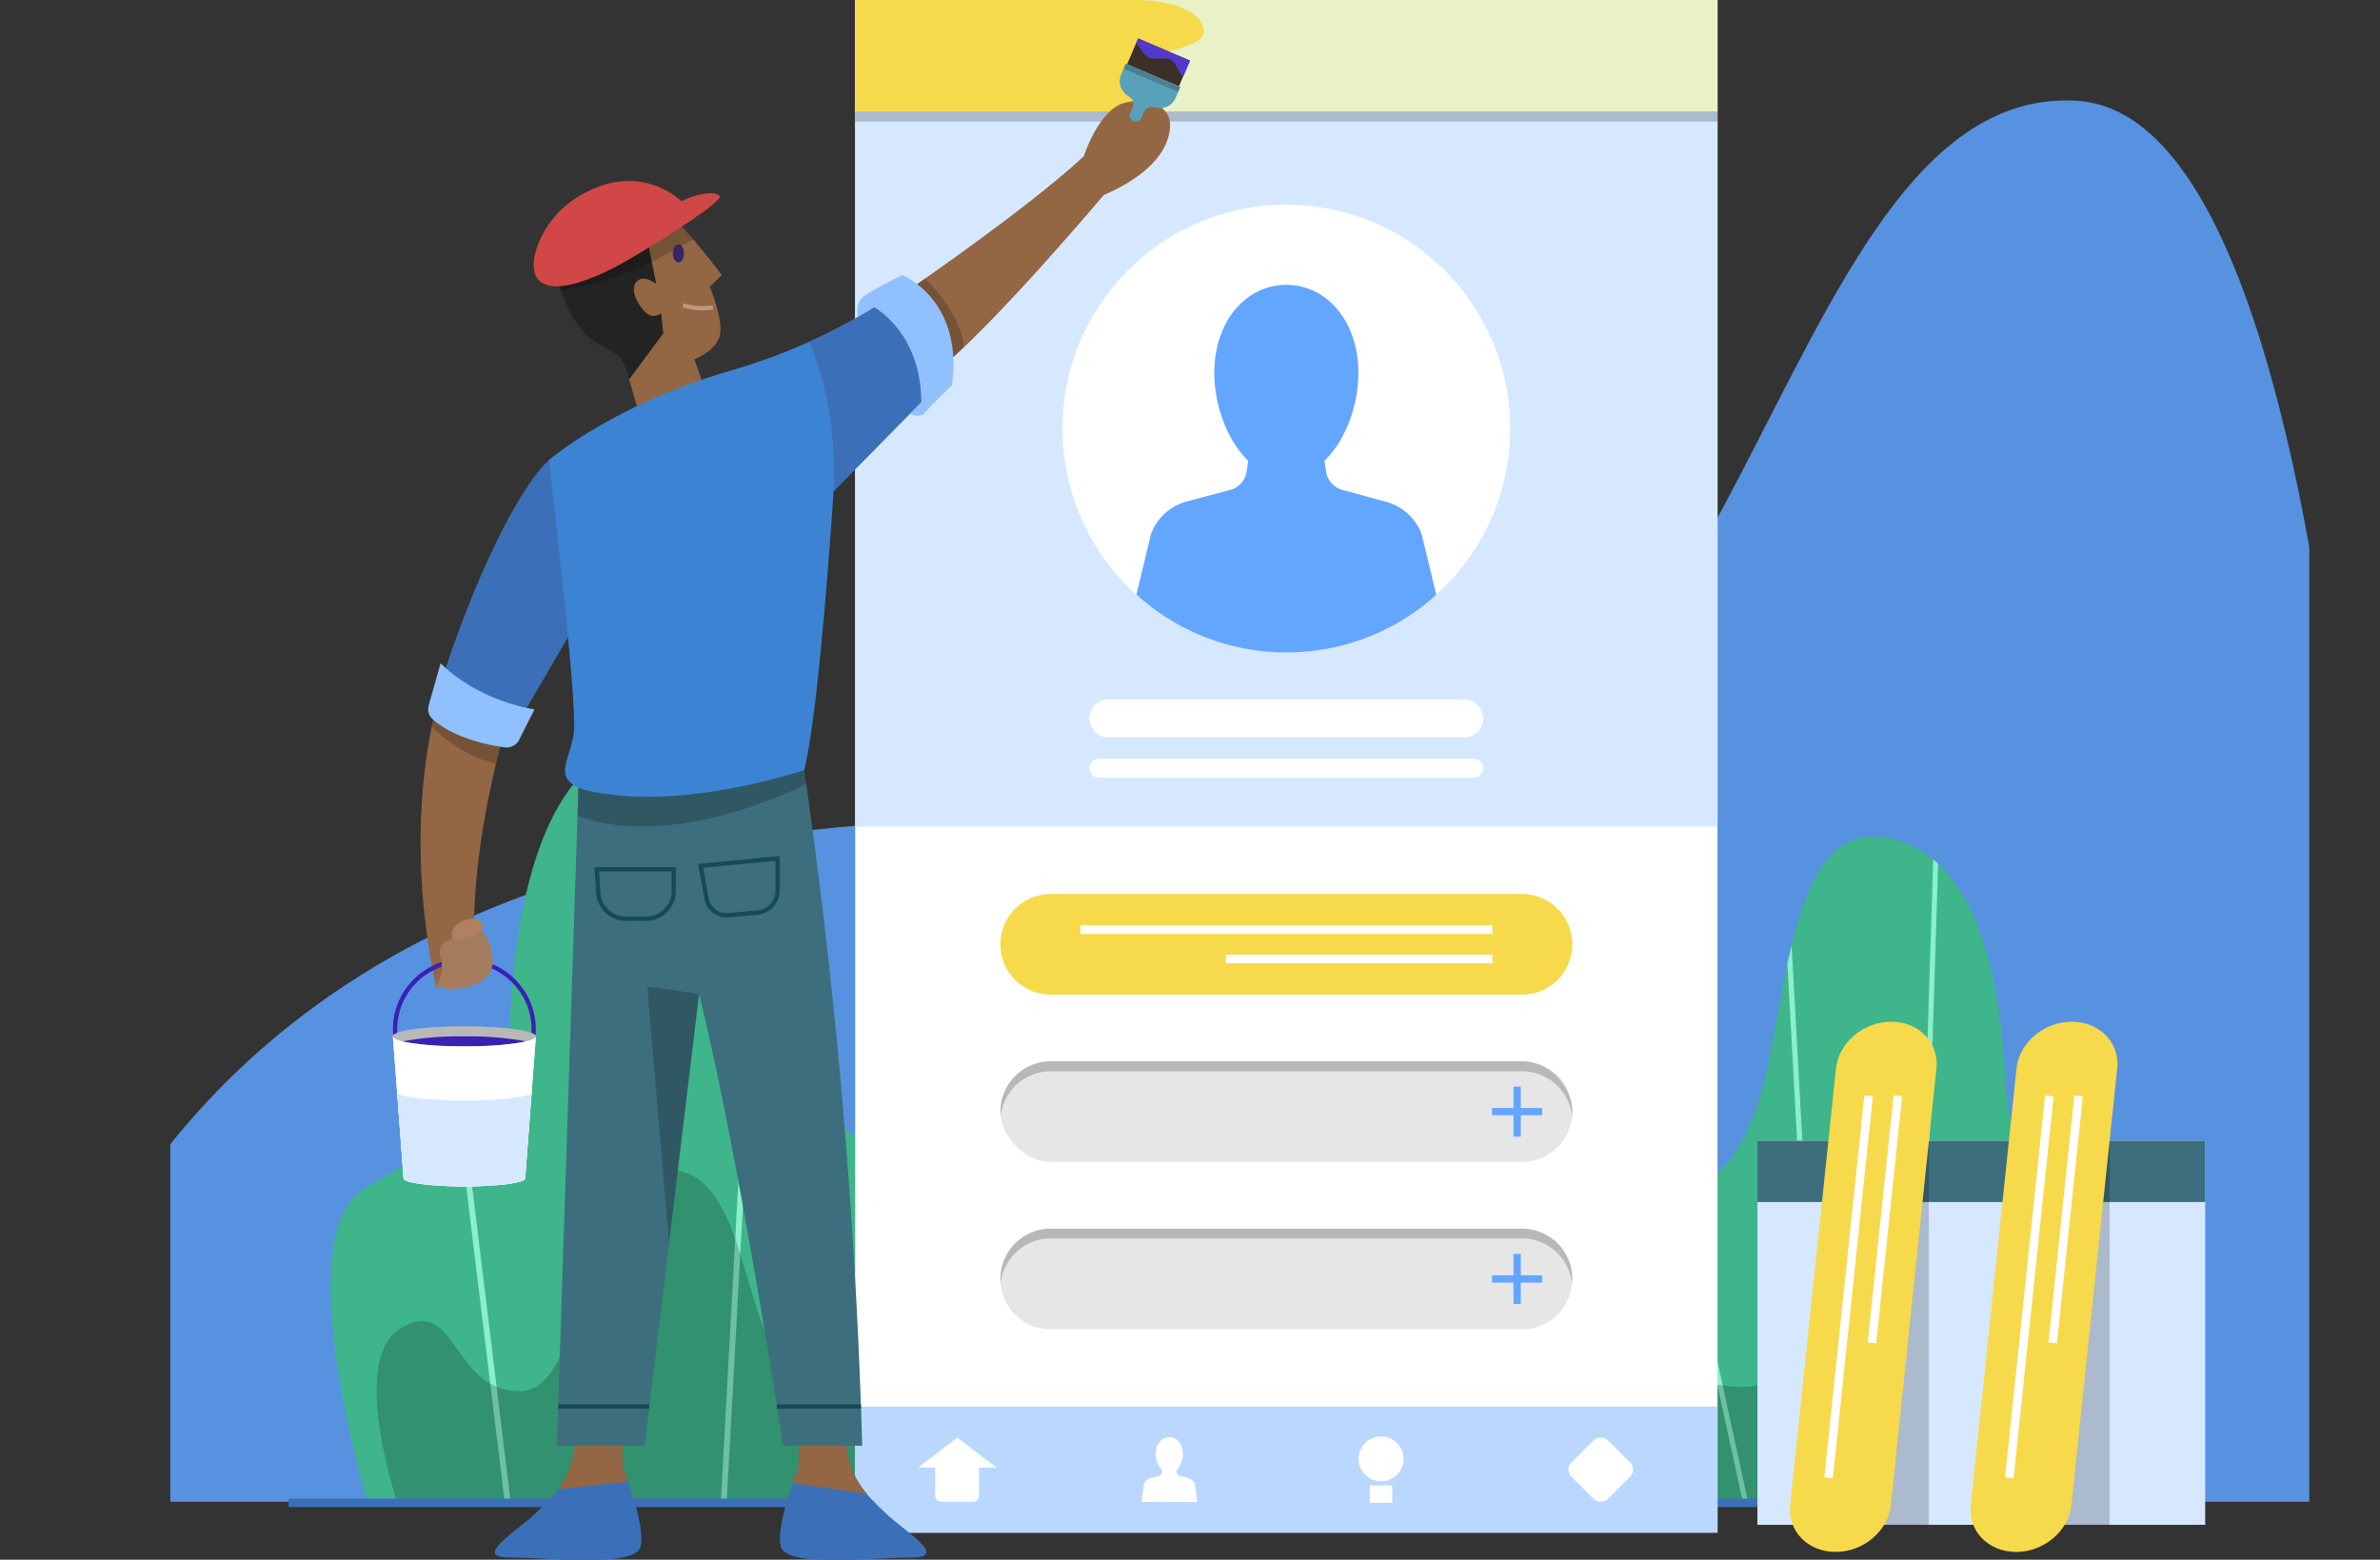 <svg xmlns="http://www.w3.org/2000/svg" xmlns:xlink="http://www.w3.org/1999/xlink" viewBox="0 0 556.34 364.67"><rect x="0" y="0" width="556.34" height="364.67" fill="#333333" stroke="none"/><defs><style>.cls-1,.cls-23,.cls-25,.cls-29,.cls-7{fill:none;}.cls-2{clip-path:url(#clip-path);}.cls-3{fill:#5792e0;}.cls-4{fill:#3eb58a;}.cls-5{fill:#89f0cb;}.cls-6{opacity:0.2;}.cls-7{stroke:#3b70b8;}.cls-16,.cls-23,.cls-25,.cls-29,.cls-7{stroke-miterlimit:10;}.cls-16,.cls-7{stroke-width:2px;}.cls-8{fill:#d6e8ff;}.cls-9{fill:#3c6e7d;}.cls-10{fill:#fff;}.cls-11{fill:#e6e6e6;}.cls-12{fill:#63a6ff;}.cls-13{fill:#bad8ff;}.cls-14{fill:#ffff81;opacity:0.45;}.cls-15,.cls-16{fill:#f7d94c;}.cls-16{stroke:#fff;}.cls-17{fill:#3b70b8;}.cls-18{fill:#936644;}.cls-19{fill:#3c84d3;}.cls-20{fill:#91c0ff;}.cls-21{fill:#232323;}.cls-22{fill:#d14747;}.cls-23{stroke:#bd997c;}.cls-24{fill:#382563;}.cls-25{stroke:#154a59;}.cls-26{fill:#3b2f27;}.cls-27{fill:#59a1b8;}.cls-28{fill:#5438cc;}.cls-29{stroke:#3c1fb3;}.cls-30{fill:#b8b8b8;}.cls-31{fill:#3c1fb3;}.cls-32{fill:#a57b5e;}.cls-33{fill:#af8162;}</style><clipPath id="clip-path" transform="translate(0 -85.45)"><rect class="cls-1" x="39.81" width="500" height="500"/></clipPath></defs><title>signup</title><g id="Layer_2" data-name="Layer 2"><g id="OBJECTS"><g class="cls-2"><path class="cls-3" d="M0,436.57H556.33S558.65,113,485.33,109s-76.6,184.08-185,172S40,276.13,0,436.57Z" transform="translate(0 -85.45)"/><path class="cls-4" d="M250.34,436.81c6.79-46.38-9.39-73.91-28.62-77.32C202,356,188.63,348.74,182.66,317.36S173,254.09,151,258.23s-29.87,32.16-31.71,64.32S103.63,351,84.79,363.65c-14.72,9.85-4.19,54.23,1.12,73.16Z" transform="translate(0 -85.45)"/><path class="cls-5" d="M177.79,292c-.35-1.65-.73-3.26-1.11-4.84l-8.2,149.67h1.38Z" transform="translate(0 -85.45)"/><path class="cls-5" d="M107.54,351.07,118,436.81h1.39L108.81,350.1C108.4,350.43,108,350.76,107.54,351.07Z" transform="translate(0 -85.45)"/><path class="cls-5" d="M138.64,264c-.46.38-.91.78-1.34,1.19l5.43,171.61h1.38Z" transform="translate(0 -85.45)"/><path class="cls-5" d="M234.76,366.05c-.37-.32-.74-.65-1.12-1l-25.19,71.72h1.46Z" transform="translate(0 -85.45)"/><path class="cls-5" d="M188.31,436.81h1.41l17.66-81.29-1.29-.57Z" transform="translate(0 -85.45)"/><path class="cls-6" d="M228.94,401c-9-6.26-27.11,6.26-41.58,4.65s-10.8-46.63-31-46.63-18.61,51.46-34.69,51.69S107,388.37,93.86,395.88c-10.8,6.2-3.79,32.06-1,40.93H223.1C228.06,425,235.13,405.27,228.94,401Z" transform="translate(0 -85.45)"/><path class="cls-4" d="M354.66,436.81c-5.91-40.38,8.17-64.34,24.92-67.31,17.2-3.05,28.79-9.35,34-36.67s8.4-55.07,27.6-51.47,26,28,27.6,56,13.6,24.8,30,35.78c12.81,8.57,3.65,47.2-1,63.68Z" transform="translate(0 -85.45)"/><path class="cls-5" d="M417.81,310.74c.31-1.44.64-2.84,1-4.22l7.14,130.29h-1.21Z" transform="translate(0 -85.45)"/><path class="cls-5" d="M479,362.17l-9.09,74.64h-1.21l9.19-75.48Q478.4,361.77,479,362.17Z" transform="translate(0 -85.45)"/><path class="cls-5" d="M451.9,286.39c.4.33.78.68,1.16,1l-4.73,149.39h-1.2Z" transform="translate(0 -85.45)"/><path class="cls-5" d="M368.22,375.22c.33-.29.65-.57,1-.84l21.92,62.43h-1.27Z" transform="translate(0 -85.45)"/><path class="cls-5" d="M408.66,436.81h-1.23l-15.37-70.76c.37-.16.75-.32,1.12-.5Z" transform="translate(0 -85.45)"/><path class="cls-6" d="M373.29,405.6c7.8-5.45,23.59,5.45,36.19,4s9.4-40.6,27-40.6,16.2,44.8,30.2,45,12.8-19.4,24.2-12.87c9.4,5.4,3.3,27.91.87,35.63H378.38C374.05,426.54,367.9,409.36,373.29,405.6Z" transform="translate(0 -85.45)"/><line class="cls-7" x1="67.48" y1="351.36" x2="500.81" y2="351.36"/><rect class="cls-8" x="410.81" y="266.71" width="104.67" height="89.8"/><rect class="cls-9" x="410.81" y="266.71" width="104.67" height="14.33"/><rect class="cls-10" x="121.52" y="163.84" width="358.34" height="201.57" transform="translate(565.32 -121.52) rotate(90)"/><path class="cls-11" d="M355.77,396.25H245.62a11.77,11.77,0,0,1-11.77-11.77h0a11.77,11.77,0,0,1,11.77-11.77H355.77a11.77,11.77,0,0,1,11.77,11.77h0A11.77,11.77,0,0,1,355.77,396.25Z" transform="translate(0 -85.45)"/><polygon class="cls-12" points="360.5 298.17 355.5 298.17 355.5 293.17 353.79 293.17 353.79 298.17 348.79 298.17 348.79 299.88 353.79 299.88 353.79 304.88 355.5 304.88 355.5 299.88 360.5 299.88 360.5 298.17"/><rect class="cls-11" x="233.85" y="248.13" width="133.69" height="23.54" rx="11.77"/><polygon class="cls-12" points="360.5 259.05 355.5 259.05 355.5 254.05 353.79 254.05 353.79 259.05 348.79 259.05 348.79 260.75 353.79 260.75 353.79 265.75 355.5 265.75 355.5 260.75 360.5 260.75 360.5 259.05"/><rect class="cls-13" x="285.95" y="328.27" width="29.48" height="201.57" transform="translate(729.75 42.91) rotate(90)"/><rect class="cls-8" x="204.07" y="81.29" width="193.24" height="201.57" transform="translate(482.77 -204.07) rotate(90)"/><rect class="cls-14" x="287.67" y="-2.31" width="26.05" height="201.57" transform="translate(399.17 -287.67) rotate(90)"/><path class="cls-15" d="M281.41,92.81c0-4.25-6.82-7.36-15.8-7.36h-65.7V111.5h65.7c10.46,0,2.92-8.81,2.92-11.47S281.41,97.06,281.41,92.81Z" transform="translate(0 -85.45)"/><rect class="cls-6" x="299.5" y="11.91" width="2.38" height="201.57" transform="translate(188 327.93) rotate(-90)"/><circle class="cls-10" cx="300.69" cy="100.2" r="52.33"/><path class="cls-12" d="M300.69,238a52.13,52.13,0,0,0,35.06-13.48l-3.45-14.22a12.28,12.28,0,0,0-8.34-7.54L313.84,200a5.28,5.28,0,0,1-3.87-4.32l-.37-2.48c4.76-4.65,7.93-12.66,7.93-20.58,0-12.22-7.54-20.57-16.84-20.57s-16.83,8.35-16.83,20.57c0,7.92,3.16,15.93,7.92,20.58l-.37,2.48a5.28,5.28,0,0,1-3.86,4.32l-10.13,2.7a12.3,12.3,0,0,0-8.34,7.54l-3.44,14.22A52.1,52.1,0,0,0,300.69,238Z" transform="translate(0 -85.45)"/><path class="cls-10" d="M342.29,257.86H259.1a4.4,4.4,0,0,1-4.41-4.41h0A4.41,4.41,0,0,1,259.1,249h83.19a4.42,4.42,0,0,1,4.41,4.41h0A4.41,4.41,0,0,1,342.29,257.86Z" transform="translate(0 -85.45)"/><path class="cls-10" d="M344.49,267.28h-87.6a2.21,2.21,0,0,1-2.2-2.21h0a2.21,2.21,0,0,1,2.2-2.21h87.6a2.21,2.21,0,0,1,2.21,2.21h0A2.21,2.21,0,0,1,344.49,267.28Z" transform="translate(0 -85.45)"/><path class="cls-10" d="M232.94,428.57l-9.17-7-9.16,7h4v6.56a1.44,1.44,0,0,0,1.44,1.44h7.35a1.44,1.44,0,0,0,1.44-1.44v-6.56Z" transform="translate(0 -85.45)"/><path class="cls-10" d="M279.89,436.64l-.58-4.19a2.32,2.32,0,0,0-1.58-1.42l-1.91-.51a1,1,0,0,1-.73-.82l-.07-.47a5.63,5.63,0,0,0,1.5-3.88c0-2.31-1.43-3.89-3.18-3.89s-3.18,1.58-3.18,3.89a5.63,5.63,0,0,0,1.5,3.88l-.07.47a1,1,0,0,1-.73.82L269,431a2.32,2.32,0,0,0-1.58,1.42l-.58,4.19Z" transform="translate(0 -85.45)"/><circle class="cls-10" cx="322.83" cy="341.09" r="5.25"/><rect class="cls-10" x="320.22" y="347.29" width="5.22" height="4.07"/><rect class="cls-10" x="368.16" y="423.04" width="12.04" height="12.04" rx="2.31" transform="translate(-193.79 304.8) rotate(-45)"/><path class="cls-15" d="M355.77,318H245.62a11.77,11.77,0,0,1-11.77-11.77h0a11.77,11.77,0,0,1,11.77-11.77H355.77a11.77,11.77,0,0,1,11.77,11.77h0A11.77,11.77,0,0,1,355.77,318Z" transform="translate(0 -85.45)"/><line class="cls-16" x1="252.53" y1="217.36" x2="348.86" y2="217.36"/><line class="cls-16" x1="286.57" y1="224.19" x2="348.86" y2="224.19"/><path class="cls-6" d="M367.54,345.35a11.77,11.77,0,0,0-11.77-11.77H245.62a11.77,11.77,0,0,0-11.77,11.77h0a11.17,11.17,0,0,0,.06,1.17,11.76,11.76,0,0,1,11.71-10.6H355.77a11.78,11.78,0,0,1,11.71,10.6,11.17,11.17,0,0,0,.06-1.17Z" transform="translate(0 -85.45)"/><path class="cls-6" d="M355.77,372.71H245.62a11.77,11.77,0,0,0-11.77,11.77h0a11.46,11.46,0,0,0,.06,1.17A11.76,11.76,0,0,1,245.62,375H355.77a11.78,11.78,0,0,1,11.71,10.61,11.46,11.46,0,0,0,.06-1.17h0A11.77,11.77,0,0,0,355.77,372.71Z" transform="translate(0 -85.45)"/><rect class="cls-6" x="432.12" y="266.71" width="18.77" height="89.8"/><rect class="cls-6" x="474.37" y="266.71" width="18.77" height="89.8"/><path class="cls-15" d="M452.66,335.25,442,437.39c-.63,6-6.41,10.91-12.91,10.91h0c-6.51,0-11.26-4.88-10.63-10.91l10.71-102.14c.63-6,6.41-10.92,12.92-10.92h0C448.54,324.33,453.29,329.22,452.66,335.25Z" transform="translate(0 -85.45)"/><line class="cls-16" x1="427.44" y1="345.53" x2="436.8" y2="256.2"/><line class="cls-16" x1="437.58" y1="313.96" x2="443.64" y2="256.2"/><path class="cls-15" d="M494.91,335.25,484.2,437.39c-.63,6-6.41,10.91-12.91,10.91h0c-6.51,0-11.26-4.88-10.63-10.91l10.71-102.14c.63-6,6.41-10.92,12.92-10.92h0C490.79,324.33,495.54,329.22,494.91,335.25Z" transform="translate(0 -85.45)"/><line class="cls-16" x1="469.69" y1="345.53" x2="479.05" y2="256.2"/><line class="cls-16" x1="479.83" y1="313.96" x2="485.89" y2="256.2"/><path class="cls-17" d="M145.5,420.08v8.07s5.62,14.15,4.21,19-21.52,2.46-30.53,2.46,1.76-6.2,6.08-10.41,9.36-8.31,9.25-19.07Z" transform="translate(0 -85.45)"/><path class="cls-17" d="M186.75,420.08v8.07s-5.61,14.15-4.21,19,21.53,2.46,30.53,2.46-1.75-6.2-6.08-10.41-9.36-8.31-9.24-19.07Z" transform="translate(0 -85.45)"/><path class="cls-18" d="M134.51,420.08c.06,6.39-1.69,10.43-4,13.54l16.39-1.73c-.77-2.22-1.37-3.74-1.37-3.74v-8.07Z" transform="translate(0 -85.45)"/><path class="cls-18" d="M202.64,434.7c-2.76-3.25-5-7.46-4.89-14.62h-11v8.07s-.67,1.69-1.49,4.09Z" transform="translate(0 -85.45)"/><path class="cls-9" d="M188,265.47a1387.1,1387.1,0,0,1,13.55,158h-18.5s-10.13-67.09-19.63-105.59L150.67,423.48h-20.5l5.17-158Z" transform="translate(0 -85.45)"/><path class="cls-6" d="M135,276.21c18.53,6.68,41.23-1.6,53.52-7.38-.33-2.2-.51-3.36-.51-3.36H135.34Z" transform="translate(0 -85.45)"/><path class="cls-17" d="M128.34,193c-4.67,3.92-14.79,20.29-24.67,50.17,0,0,4.5,7.12,18.75,9l15.13-25.92Z" transform="translate(0 -85.45)"/><path class="cls-18" d="M101.92,251.26s-8.12,26.88,0,64.88l9.5-4.63s-3.49-17.37,6.13-54Z" transform="translate(0 -85.45)"/><path class="cls-6" d="M100.92,255.39c2.64,2.59,8.11,7.16,15,8.56.49-2.08,1-4.22,1.61-6.44l-15.63-6.25S101.49,252.71,100.92,255.39Z" transform="translate(0 -85.45)"/><path class="cls-18" d="M212.67,153.05S240.09,134.3,253.34,122c0,0,3.5-10.92,9.5-12.5s10.08,1.08,10.58,4.17-.67,11-15.42,17.39c0,0-24,28.52-37.41,39.86Z" transform="translate(0 -85.45)"/><path class="cls-6" d="M220.59,170.89c1.46-1.24,3.06-2.69,4.73-4.28-.78-7.07-6.27-13.29-9.07-16-2.23,1.56-3.58,2.48-3.58,2.48Z" transform="translate(0 -85.45)"/><path class="cls-18" d="M157.05,136.26c4.06,3.31,11.68,13.5,11.68,13.5l-2.81,2.75s3.56,8.38,2.19,11.88-5.81,5.06-5.81,5.06l2.37,6.56-15.37,5.81-2.43-8.27-1.64-21.48,2.07-12.68Z" transform="translate(0 -85.45)"/><path class="cls-19" d="M128.34,193s15-13.08,43.5-21.21a135.87,135.87,0,0,0,32.5-14.46s11,5.84,11,22.17l-20.5,20.83s-3.17,50.17-6.84,65.17c0,0-22.66,7.67-42.5,6s-12-7-11.33-15.17S128.34,193,128.34,193Z" transform="translate(0 -85.45)"/><path class="cls-20" d="M103,240.51s7.57,8.31,21.94,10.81l-3.59,7.1a3.32,3.32,0,0,1-3.42,1.77c-3.92-.55-11.82-2.16-16.81-6.6a3.22,3.22,0,0,1-.9-3.3Z" transform="translate(0 -85.45)"/><path class="cls-20" d="M200.55,159.55s-.75-3,1.12-4.6,9.25-5.19,9.25-5.19,14.31,5.69,11.63,25.69c0,0-5.19,5.06-6.38,6.5s-3.48.21-3.48.21Z" transform="translate(0 -85.45)"/><path class="cls-21" d="M151.17,140.82l2.25,11.07s-2.87-2.44-4.62-.57.5,5.82,2.31,7.32a2.59,2.59,0,0,0,3.44,0l.5,4.75L147,174.26s-.37-3.87-2.93-6-8.44-1.75-13.38-15.94Z" transform="translate(0 -85.45)"/><path class="cls-17" d="M215.34,179.47c0-16.33-11-22.17-11-22.17a130.07,130.07,0,0,1-15.07,8h0a84.81,84.81,0,0,1,5.57,35Z" transform="translate(0 -85.45)"/><path class="cls-6" d="M157.05,136.26l-9.75,3.13-.65,4-16,9c.1.29.2.55.3.83,3.88-.35,15.4-2.18,31-11.85A47,47,0,0,0,157.05,136.26Z" transform="translate(0 -85.45)"/><path class="cls-22" d="M159.3,132.51c3.75-1.81,7.87-2.37,8.87-1.25S154.92,141.45,147,146.07s-17.06,8.32-20.81,5.13.13-14,8.11-19.22C149.12,122.19,159.3,132.51,159.3,132.51Z" transform="translate(0 -85.45)"/><path class="cls-22" d="M138.61,150.28a69,69,0,0,0,8.37-4.21c7.94-4.62,22.19-13.68,21.19-14.81s-5.12-.56-8.87,1.25C159.3,132.51,148.81,144.43,138.61,150.28Z" transform="translate(0 -85.45)"/><path class="cls-23" d="M159.68,156.81a14.42,14.42,0,0,0,7,.49" transform="translate(0 -85.45)"/><ellipse class="cls-24" cx="158.59" cy="59.25" rx="1.29" ry="2.13"/><path class="cls-25" d="M163.78,287.89l18-1.75v7.5a5.2,5.2,0,0,1-4.73,5.18l-6.88.61a4.71,4.71,0,0,1-5-3.88Z" transform="translate(0 -85.45)"/><path class="cls-25" d="M139.49,288.69h18v5.08a6.46,6.46,0,0,1-6.46,6.46H146.3a6.46,6.46,0,0,1-6.45-6Z" transform="translate(0 -85.45)"/><path class="cls-6" d="M151.28,316.14,156.4,376l7-58.14C156.12,316.67,151.28,316.14,151.28,316.14Z" transform="translate(0 -85.45)"/><line class="cls-25" x1="130.47" y1="328.86" x2="151.78" y2="328.86"/><line class="cls-25" x1="181.62" y1="328.86" x2="201.27" y2="328.86"/><rect class="cls-26" x="264.24" y="96.74" width="13.17" height="6.58" transform="translate(61.19 -183.93) rotate(23.17)"/><path class="cls-27" d="M263.15,100.33l-1.08,2.52a4,4,0,0,0,1.2,4.7l1,.77a1.81,1.81,0,0,1,.54,2.11l-.62,1.43a1.45,1.45,0,0,0,.77,1.9h0a1.44,1.44,0,0,0,1.9-.76l.61-1.43a1.79,1.79,0,0,1,1.9-1.06l1.23.17a4,4,0,0,0,4.24-2.37l1.07-2.52Z" transform="translate(0 -85.45)"/><path class="cls-28" d="M265.56,95.58c1.05,1,1.82,2.93,3.3,3.42,1.77.58,4.14-.65,5.48,1,1.09,1.29,1.13,2.48,2.24,3.37l1.59-3.72-12.11-5.18Z" transform="translate(0 -85.45)"/><rect class="cls-6" x="268.65" y="96.7" width="1.25" height="13.87" transform="translate(68.06 224.98) rotate(-66.83)"/><ellipse class="cls-29" cx="108.55" cy="240.63" rx="16.2" ry="16.04"/><path class="cls-10" d="M91.84,327.77l2.5,33.17c0,1.06,6.36,1.91,14.21,1.91s14.21-.85,14.21-1.91l2.5-33.17Z" transform="translate(0 -85.45)"/><path class="cls-30" d="M125.26,327.77c0,1.29-7.48,2.33-16.71,2.33s-16.71-1-16.71-2.33,7.48-2.33,16.71-2.33S125.26,326.48,125.26,327.77Z" transform="translate(0 -85.45)"/><path class="cls-30" d="M125.26,327.77c0,1.29-7.48,2.33-16.71,2.33s-16.71-1-16.71-2.33,7.48-2.33,16.71-2.33S125.26,326.48,125.26,327.77Z" transform="translate(0 -85.45)"/><path class="cls-31" d="M94.09,328.94a71.91,71.91,0,0,0,14.46,1.16A71.79,71.79,0,0,0,123,328.94a70.9,70.9,0,0,0-14.45-1.17A71,71,0,0,0,94.09,328.94Z" transform="translate(0 -85.45)"/><path class="cls-10" d="M108.55,330.1c-9.23,0-16.71-1-16.71-2.33l2.5,33.17c0,1.06,6.36,1.91,14.21,1.91s14.21-.85,14.21-1.91l2.5-33.17C125.26,329.06,117.78,330.1,108.55,330.1Z" transform="translate(0 -85.45)"/><path class="cls-8" d="M92.86,341.23l1.48,19.71c0,1.06,6.36,1.91,14.21,1.91s14.21-.85,14.21-1.91l1.48-19.71c-2.33.9-8.46,1.54-15.69,1.54S95.19,342.13,92.86,341.23Z" transform="translate(0 -85.45)"/><path class="cls-32" d="M104.55,305.39l7.75-2.94a12.22,12.22,0,0,1,2.87,8.12c-.19,4.82-7.19,7.25-13.25,5.57a9.11,9.11,0,0,0,1-7.41A2.76,2.76,0,0,1,104.55,305.39Z" transform="translate(0 -85.45)"/><path class="cls-33" d="M105.8,304.7c-1.27-3,3.87-5.19,5.93-4.25s.67,2.83,0,3.31C110.52,304.64,106.36,306,105.8,304.7Z" transform="translate(0 -85.45)"/></g></g></g></svg>